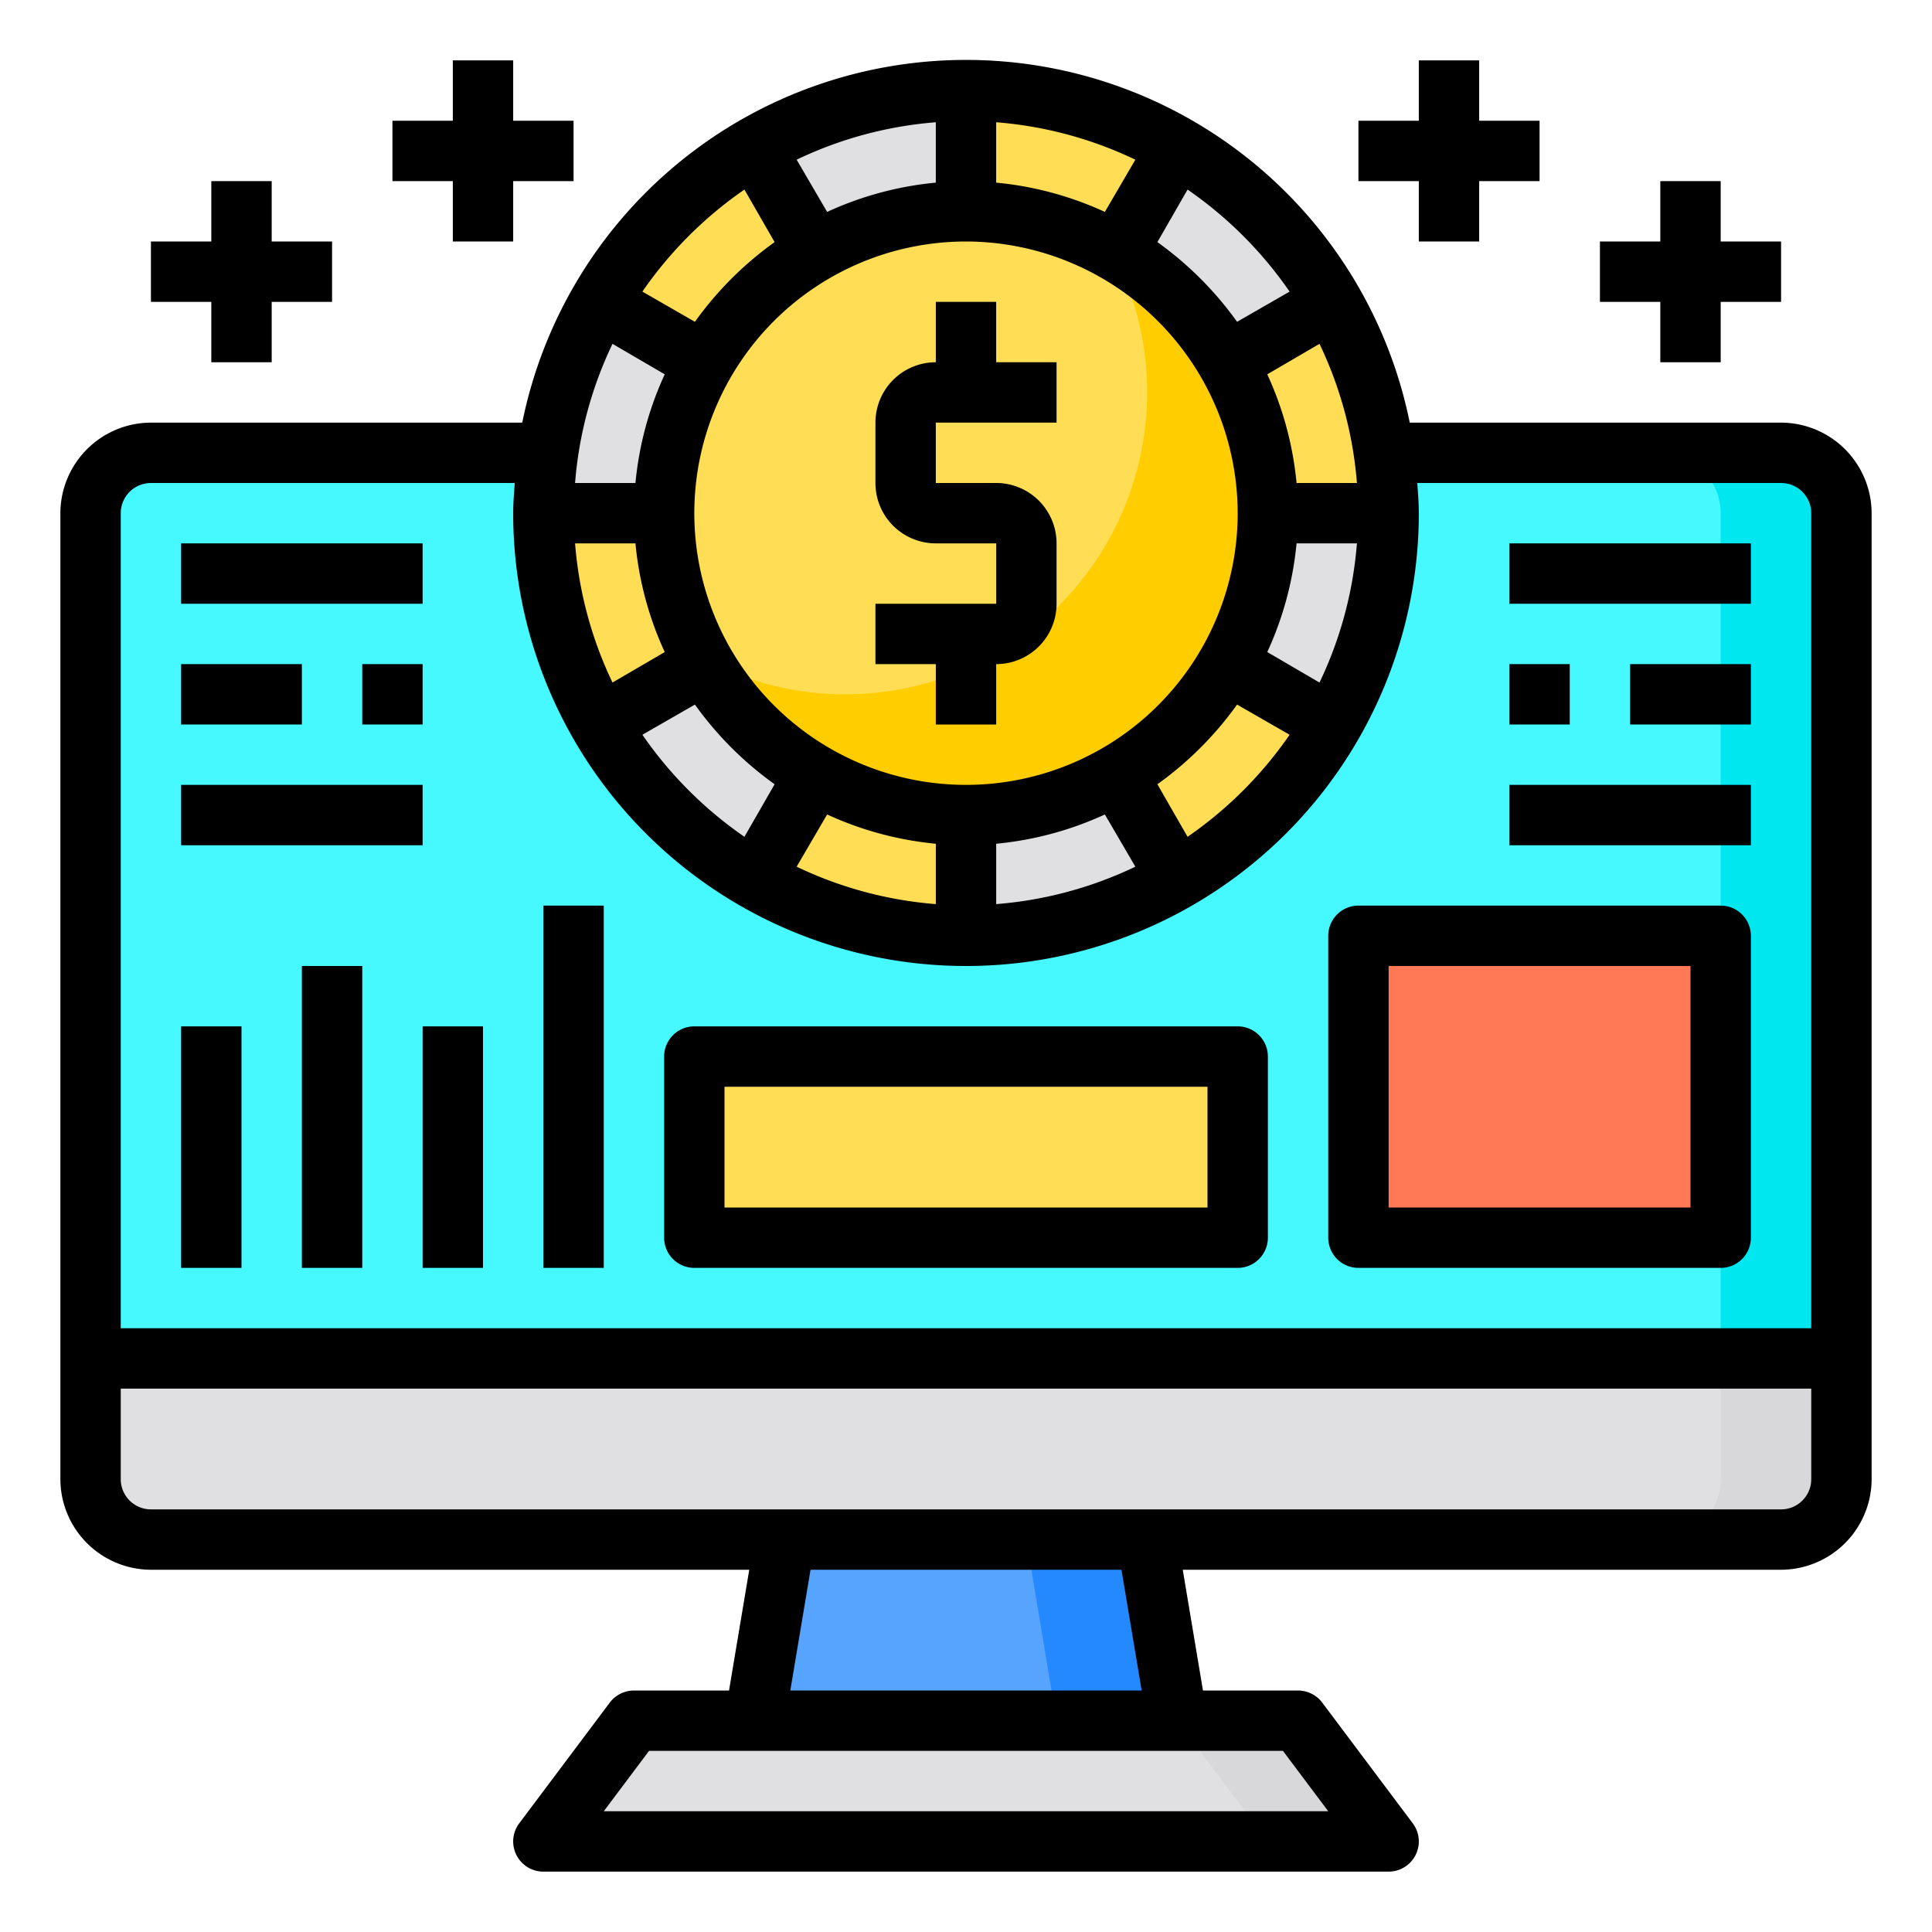 <svg height="512" viewBox="0 0 64 64" width="512" xmlns="http://www.w3.org/2000/svg"><g id="Layer_34" data-name="Layer 34"><g id="computer"><path d="m61 45v4a2.006 2.006 0 0 1 -2 2h-54a2.006 2.006 0 0 1 -2-2v-4z" fill="#e0e0e2"/><path d="m57 41v-10h-12v10zm-16 0v-6h-18v6z" fill="#46f8ff"/><path d="m61 17v28h-58v-28a2.006 2.006 0 0 1 2-2h54a2.006 2.006 0 0 1 2 2z" fill="#46f8ff"/><path d="m45 31h12v10h-12z" fill="#ff7956"/><path d="m43 57 3 4h-28l3-4h4 14z" fill="#e0e0e2"/><path d="m23 35h18v6h-18z" fill="#ffde55"/><path d="m38 51 1 6h-14l1-6z" fill="#57a4ff"/><path d="m61 45v4a2.006 2.006 0 0 1 -2 2h-4a2.006 2.006 0 0 0 2-2v-4z" fill="#d8d7da"/><path d="m61 17v28h-4v-28a2.006 2.006 0 0 0 -2-2h4a2.006 2.006 0 0 1 2 2z" fill="#00e7f0"/><path d="m46 61h-4l-3-4h4z" fill="#d8d7da"/><path d="m39 57h-4l-1-6h4z" fill="#2488ff"/><circle cx="32" cy="17" fill="#ffde55" r="14"/><g fill="#e0e0e2"><path d="m42 17h4a13.854 13.854 0 0 1 -1.88 7l-3.46-2a9.966 9.966 0 0 0 1.34-5z"/><path d="m44.12 10-3.46 2a10.19 10.19 0 0 0 -3.66-3.66l2-3.46a13.821 13.821 0 0 1 5.12 5.12z"/><path d="m37 25.66 2 3.46a13.854 13.854 0 0 1 -7 1.88v-4a9.966 9.966 0 0 0 5-1.34z"/><path d="m32 3v4a9.966 9.966 0 0 0 -5 1.34l-2-3.46a13.854 13.854 0 0 1 7-1.88z"/><path d="m27 25.66-2 3.46a13.821 13.821 0 0 1 -5.12-5.12l3.46-2a10.19 10.19 0 0 0 3.66 3.66z"/><path d="m19.88 10 3.46 2a9.966 9.966 0 0 0 -1.34 5h-4a13.854 13.854 0 0 1 1.88-7z"/></g><circle cx="32" cy="17" fill="#ffde55" r="10"/><path d="m42 17a10 10 0 0 1 -18.78 4.78 9.9 9.9 0 0 0 4.78 1.22 10 10 0 0 0 10-10 9.9 9.9 0 0 0 -1.22-4.78 9.984 9.984 0 0 1 5.22 8.78z" fill="#ffcd00"/><path d="m59 14h-12.3a15 15 0 0 0 -29.4 0h-12.3a3.009 3.009 0 0 0 -3 3v32a3.009 3.009 0 0 0 3 3h19.82l-.67 4h-3.15a1.014 1.014 0 0 0 -.8.4l-3 4a1 1 0 0 0 .8 1.6h28a1 1 0 0 0 .8-1.6l-3-4a1.014 1.014 0 0 0 -.8-.4h-3.15l-.67-4h19.82a3.009 3.009 0 0 0 3-3v-32a3.009 3.009 0 0 0 -3-3zm-14.05 2h-2a11.089 11.089 0 0 0 -.97-3.6l1.73-1.01a13.022 13.022 0 0 1 1.24 4.61zm-2.97 5.6a11.089 11.089 0 0 0 .97-3.6h2a13.022 13.022 0 0 1 -1.24 4.61zm.74 2.74a13.244 13.244 0 0 1 -3.38 3.38l-1-1.74a11.406 11.406 0 0 0 2.64-2.64zm-3.38-18.06a13.244 13.244 0 0 1 3.38 3.38l-1.74 1a11.406 11.406 0 0 0 -2.64-2.64zm-6.34-2.23a13.022 13.022 0 0 1 4.61 1.24l-1.01 1.73a11.089 11.089 0 0 0 -3.6-.97zm8 12.95a9 9 0 1 1 -9-9 9.014 9.014 0 0 1 9 9zm-3.39 11.71a13.022 13.022 0 0 1 -4.61 1.24v-2a11.089 11.089 0 0 0 3.6-.97zm-6.61-.76v2a13.022 13.022 0 0 1 -4.61-1.24l1.01-1.73a11.089 11.089 0 0 0 3.6.97zm-5.34-1.97-1 1.74a13.244 13.244 0 0 1 -3.38-3.38l1.74-1a11.406 11.406 0 0 0 2.64 2.64zm5.34-21.93v2a11.089 11.089 0 0 0 -3.6.97l-1.01-1.73a13.022 13.022 0 0 1 4.61-1.24zm-6.34 2.23 1 1.74a11.406 11.406 0 0 0 -2.64 2.64l-1.74-1a13.244 13.244 0 0 1 3.38-3.38zm-4.37 5.11 1.73 1.01a11.089 11.089 0 0 0 -.97 3.6h-2a13.022 13.022 0 0 1 1.24-4.61zm.76 6.61a11.089 11.089 0 0 0 .97 3.6l-1.73 1.01a13.022 13.022 0 0 1 -1.24-4.61zm21.45 40 1.5 2h-24l1.5-2zm-16.32-2 .67-4h10.3l.67 4zm33.82-7a1 1 0 0 1 -1 1h-54a1 1 0 0 1 -1-1v-3h56zm0-5h-56v-27a1 1 0 0 1 1-1h12.05c-.02.33-.05.66-.05 1a15 15 0 0 0 30 0c0-.34-.03-.67-.05-1h12.05a1 1 0 0 1 1 1z"/><path d="m31 24h2v-2a2 2 0 0 0 2-2v-2a2 2 0 0 0 -2-2h-2v-2h4v-2h-2v-2h-2v2a2 2 0 0 0 -2 2v2a2 2 0 0 0 2 2h2v2h-4v2h2z"/><path d="m18 30h2v12h-2z"/><path d="m10 32h2v10h-2z"/><path d="m14 34h2v8h-2z"/><path d="m6 34h2v8h-2z"/><path d="m23 42h18a1 1 0 0 0 1-1v-6a1 1 0 0 0 -1-1h-18a1 1 0 0 0 -1 1v6a1 1 0 0 0 1 1zm1-6h16v4h-16z"/><path d="m45 42h12a1 1 0 0 0 1-1v-10a1 1 0 0 0 -1-1h-12a1 1 0 0 0 -1 1v10a1 1 0 0 0 1 1zm1-10h10v8h-10z"/><path d="m50 18h8v2h-8z"/><path d="m50 26h8v2h-8z"/><path d="m50 22h2v2h-2z"/><path d="m54 22h4v2h-4z"/><path d="m6 18h8v2h-8z"/><path d="m6 26h8v2h-8z"/><path d="m12 22h2v2h-2z"/><path d="m6 22h4v2h-4z"/><path d="m47 8h2v-2h2v-2h-2v-2h-2v2h-2v2h2z"/><path d="m55 12h2v-2h2v-2h-2v-2h-2v2h-2v2h2z"/><path d="m15 8h2v-2h2v-2h-2v-2h-2v2h-2v2h2z"/><path d="m7 12h2v-2h2v-2h-2v-2h-2v2h-2v2h2z"/></g></g></svg>